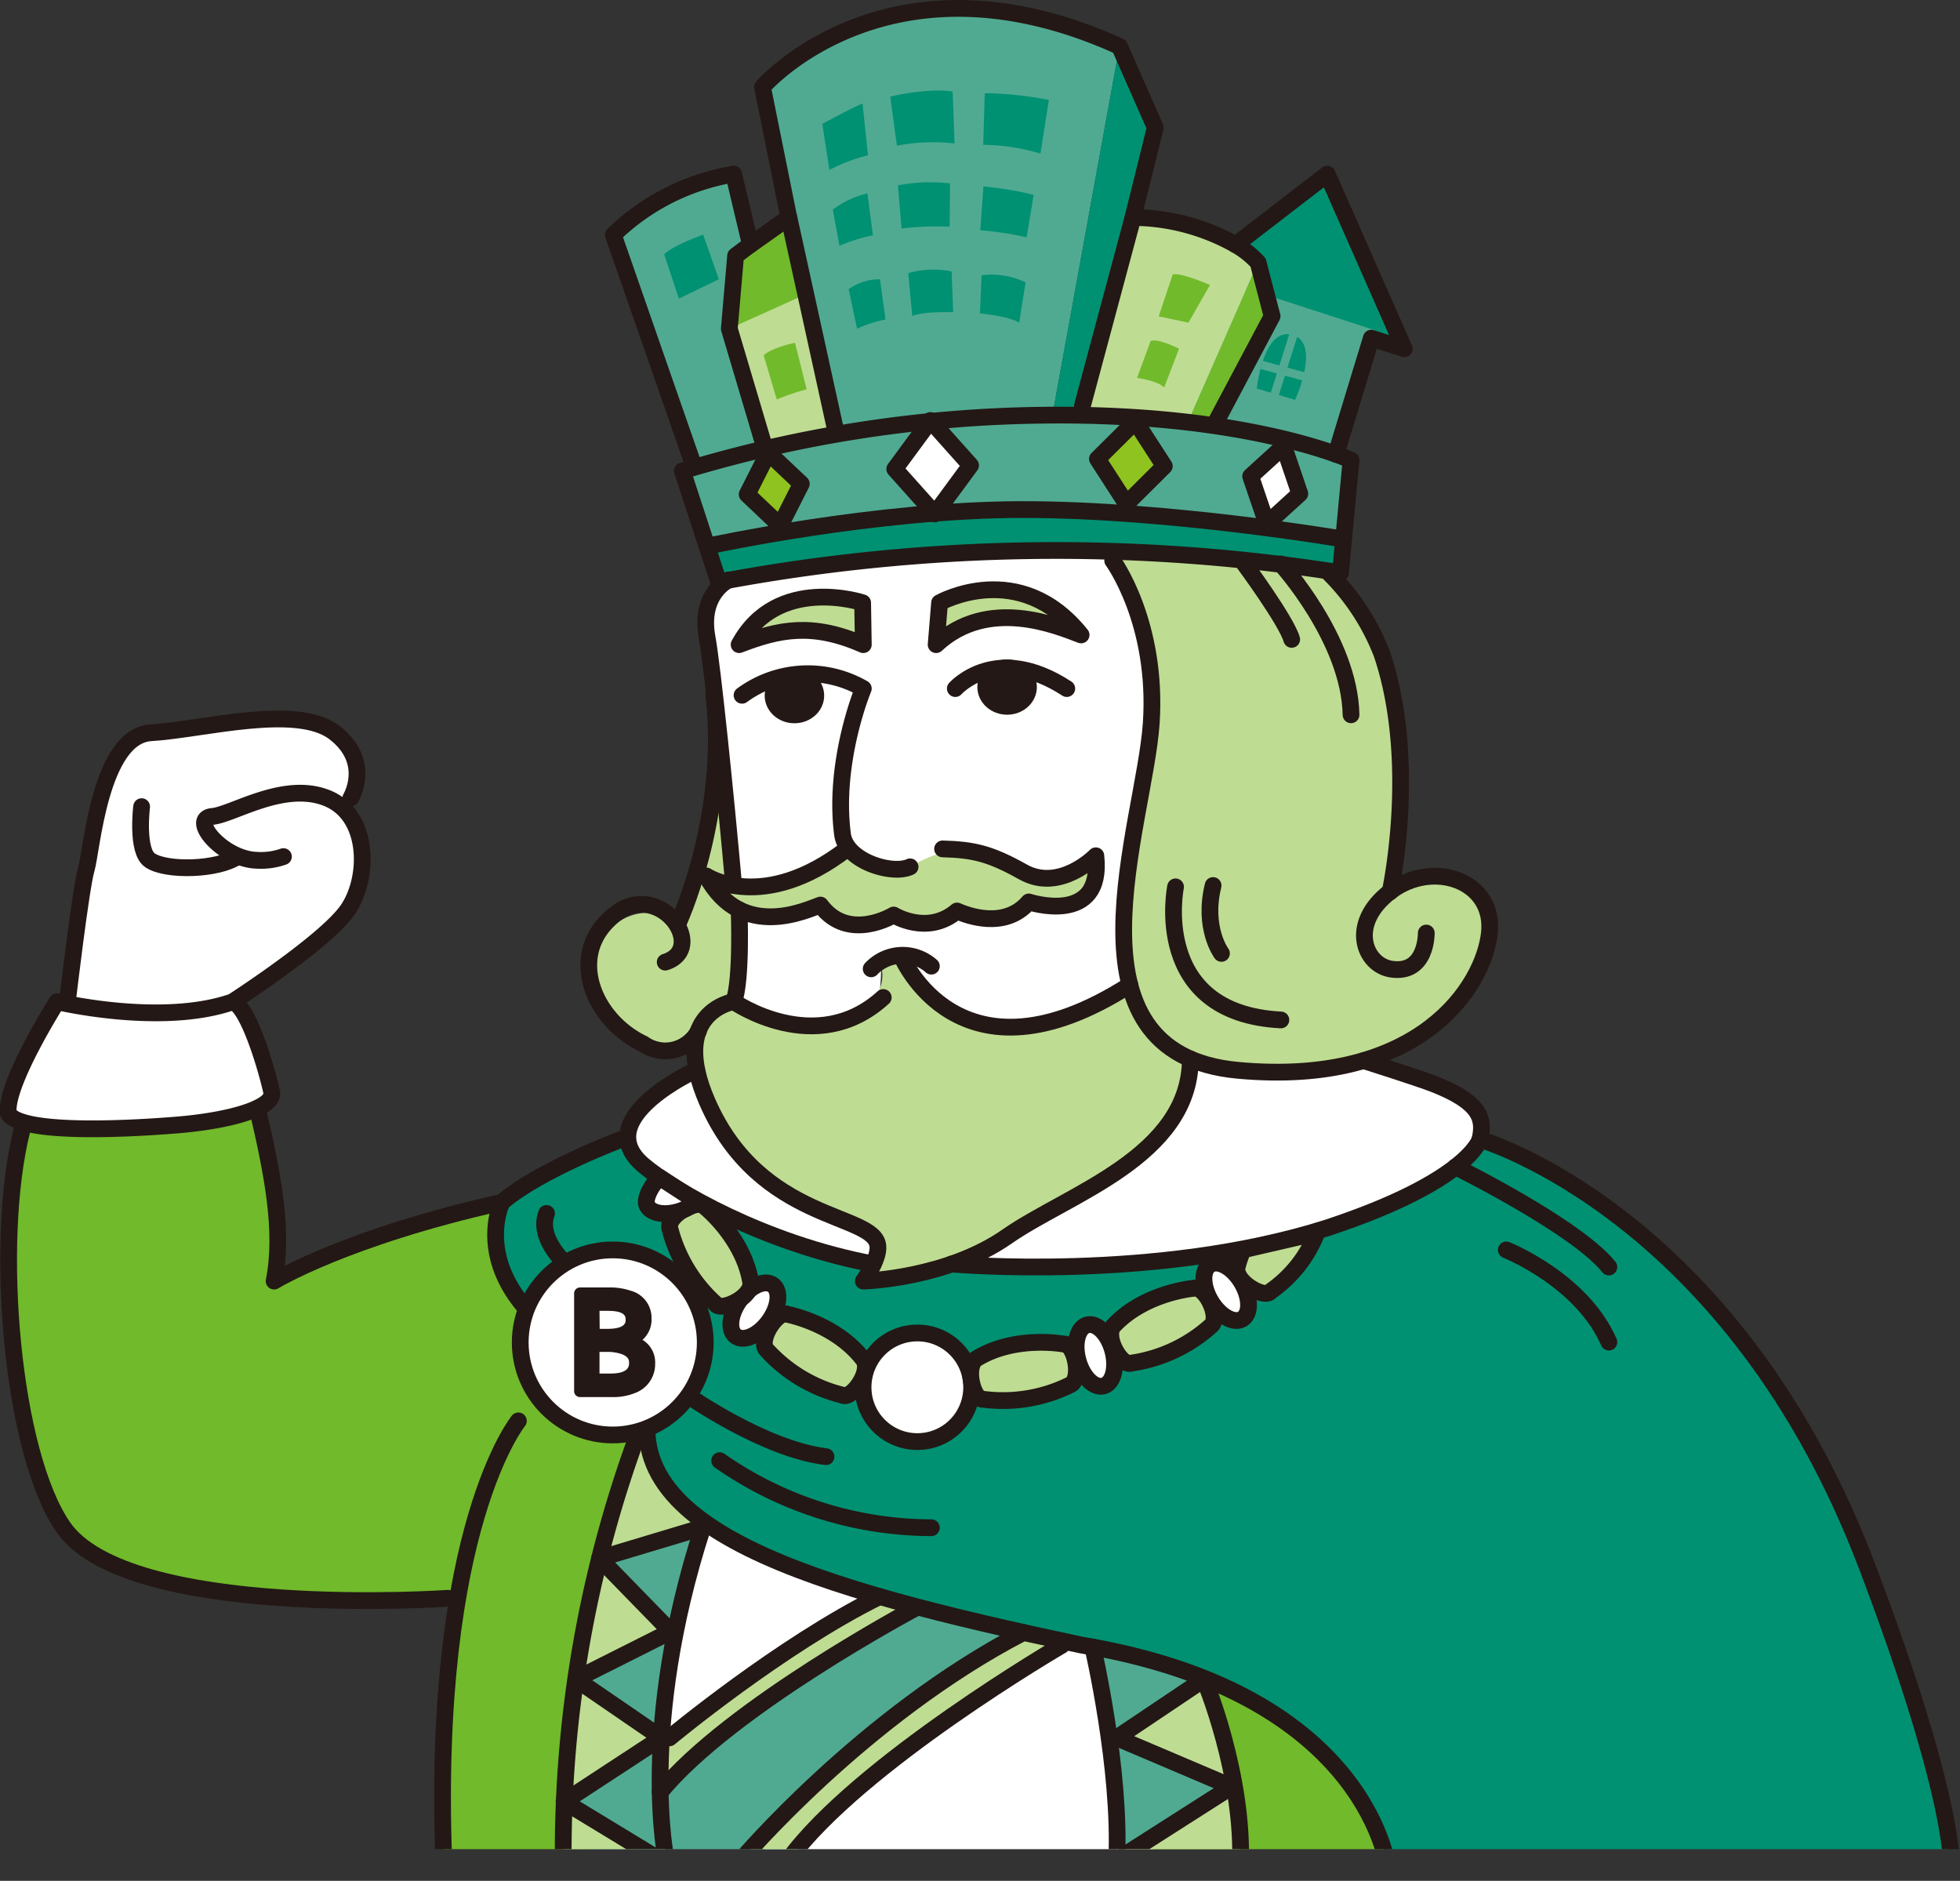 <svg xmlns="http://www.w3.org/2000/svg" xmlns:xlink="http://www.w3.org/1999/xlink" viewBox="0 0 233.89 224.42"><rect x="0" y="0" width="233.89" height="224.42" fill="#333333" stroke="none"/><defs><style>.cls-1,.cls-8,.cls-9{fill:none;}.cls-2{clip-path:url(#clip-path);}.cls-3{fill:#71ba2b;}.cls-11,.cls-4{fill:#fff;}.cls-12,.cls-5{fill:#bfdc93;}.cls-6{fill:#009172;}.cls-7{fill:#50aa92;}.cls-8{stroke:#50aa92;stroke-miterlimit:10;}.cls-10,.cls-11,.cls-12,.cls-14,.cls-9{stroke:#231815;stroke-linecap:round;stroke-linejoin:round;stroke-width:2px;}.cls-10,.cls-13{fill:#231815;}.cls-14{fill:#8fc31f;}</style><clipPath id="clip-path" transform="translate(-7.87 -13.29)"><rect class="cls-1" width="246.93" height="233.93"/></clipPath></defs><title>img_seminarlist_img01</title><g id="レイヤー_2" data-name="レイヤー 2"><g id="レイヤー_1-2" data-name="レイヤー 1"><g class="cls-2"><path class="cls-3" d="M83.93,189.64A5,5,0,0,0,85,187.1L67.78,156.74s-20.22,4.4-27.22,9.41a127.58,127.58,0,0,0-2-20.62s-24.82,2.84-28.09,2.63c-1.23,7.54-5,46.53,12.19,53.12C38.1,203.69,61.32,204,61.32,204l-.5,31.2H78.13S76.53,198.42,83.93,189.64Z" transform="translate(-7.87 -13.29)"/><path class="cls-4" d="M93.63,82.74s-1.46,3.75-.29,10.92,2,24.71,2,24.71l0,14.44s9.54,6.35,17.29,0a19.74,19.74,0,0,0,.35-4.86l3.41-.62s2.94,8.86,12.72,8.5,13.51-5,13.51-5-1-16.17,2.39-25.48c1.62-8.19-2.67-25.29-4.64-26.24C140.45,79.09,114.64,77,93.63,82.74Z" transform="translate(-7.87 -13.29)"/><path class="cls-5" d="M110.86,84.56V90.2s-9.12-3.66-14.42-.61C99.83,86.19,100.63,84.05,110.86,84.56Z" transform="translate(-7.87 -13.29)"/><path class="cls-5" d="M120.35,84.56l-.72,5s7.74-4.71,15.72-2.2C133,84.25,126.54,82.61,120.35,84.56Z" transform="translate(-7.87 -13.29)"/><path class="cls-6" d="M184.48,149.24s43.36,11.36,56.27,87.47c-9.32,0-67.15-1.48-67.15-1.48S170.19,211.4,130,208.08c-13.63-3.31-38.25-10.31-42.56-16.52-2.78-15.67-23.7-20.78-19.67-34.82A137.29,137.29,0,0,1,82,149.24Z" transform="translate(-7.87 -13.29)"/><path class="cls-5" d="M113.08,128.89s1.63,5.55-9.11,6.71c-6.08.25-8.55-2.79-8.55-2.79s-9.21,3.84-2.08,14.12c5.43,6.69,8.89,10.2,18.49,13.69,2.34,1.43-.94,5.53-.94,5.53s10.45,0,18.3-6.07c9.81-5.62,21.2-9.64,20.73-20.43-2.47-1.4-7.1-5.13-7.22-8.84-4.21,2.41-21.2,10.92-26.23-3.48C114.81,127.1,113.28,127.77,113.08,128.89Z" transform="translate(-7.87 -13.29)"/><path class="cls-5" d="M140.45,79.09s6.8,13.23,5,20-8.59,34.92,4.47,40.57c6.45,2.91,20,3,28.7-3.8s9.48-16.12,1.59-18.09c-3.38-1.65-6.28,1.95-6.28,1.95s4.81-21.21-6.1-38.07C160.72,80.58,146,78.43,140.45,79.09Z" transform="translate(-7.87 -13.29)"/><path class="cls-5" d="M93.75,104.39s-3.45,18.71-5,19.26c-3-3.15-10-1.22-10.58,6.27s9.49,8.81,11.17,8.23,4.13-5,6.12-5.34a71.82,71.82,0,0,0,.35-9.81s8.19-.51,9.83-1.67c3.25,3,9.05,1.1,9.05,1.1a7,7,0,0,0,6.78-.58c4.17,1.54,6.76,1.81,9.18-.94,3.86,2.4,7.56-2.26,8-5.44-3.78,2.29-7.81,3.09-13.77-.61-4.19-1-8.33,1.86-8.33,1.86s-4.89.29-7.54-2.16c-3,2.07-7.55,5.09-13.56,4.55C95.48,115.66,93.75,104.39,93.75,104.39Z" transform="translate(-7.87 -13.29)"/><path class="cls-4" d="M171,139.85s16,4.14,13.44,9.39-16.33,14.43-62.61,14.91c6.18-3.32,16.84-9.52,16.84-9.52s11.21-7,11.14-13.7C153.63,140.71,167.67,141.4,171,139.85Z" transform="translate(-7.87 -13.29)"/><path class="cls-4" d="M111.14,164.47s5.47-3.24-3.2-6.37c-8.43-3.13-14.64-8.49-16.73-16.56-2.66.72-11.26,5.41-6.56,10.77S111.14,164.47,111.14,164.47Z" transform="translate(-7.87 -13.29)"/><path class="cls-3" d="M173.6,235.23H145.48s-1.51-19.29-4.35-24.38c.25-1.86,8.79,1.62,19.08,7.15C170.54,226,173.6,235.23,173.6,235.23Z" transform="translate(-7.87 -13.29)"/><path class="cls-4" d="M40.32,143.61s-3.59-11.14-4.64-10.8c-1.27.4,13.15-9.93,13.74-11s3-7.34-.38-11.88c3.12-6.47-.88-11.85-9.21-10.89s-17.09.4-18.84,6.25-5.08,27.48-5.08,27.48S6,143.54,9.51,146.72C14.43,148,33.79,149.65,40.32,143.61Z" transform="translate(-7.87 -13.29)"/><path class="cls-7" d="M107.69,65.13,98.86,23.68s12-17,42.6-4.85l-8,44S116,62.15,107.69,65.13Z" transform="translate(-7.87 -13.29)"/><polygon class="cls-6" points="133.59 5.54 137.86 15.22 129.01 49.53 125.58 49.53 133.59 5.54"/><polygon class="cls-6" points="158.37 20.78 167.56 41.61 143.34 33.84 158.37 20.78"/><path class="cls-7" d="M172,52.71l-4.56,14.36s-19-3.53-19.64-3.6l6.33-16.56Z" transform="translate(-7.87 -13.29)"/><path class="cls-5" d="M143,39.23s12.79,2.08,15,5.39l-8,18.2-13.61-.39Z" transform="translate(-7.87 -13.29)"/><polygon class="cls-3" points="150.12 31.33 151.8 37.73 145.28 50.02 142.13 49.53 150.12 31.33"/><path class="cls-7" d="M95.42,34.07l6.51,31.74L91,68.35l-10-27S88.07,34,95.42,34.07Z" transform="translate(-7.87 -13.29)"/><polygon class="cls-5" points="94.3 25.94 87.78 30.52 87.2 39.8 90.98 52.52 99.66 51.09 94.3 25.94"/><path class="cls-6" d="M106,28.08s3.25-1.8,4.8-2.44l.65,6.18a20.23,20.23,0,0,0-4.61,1.75Z" transform="translate(-7.87 -13.29)"/><path class="cls-6" d="M114.1,24.81s4.48-1.07,7.45-.6l.23,6.2a22.86,22.86,0,0,0-6.88.26Z" transform="translate(-7.87 -13.29)"/><path class="cls-6" d="M125.38,24.41a42,42,0,0,1,7.65.81l-1,6.4a24.39,24.39,0,0,0-6.83-1.05Z" transform="translate(-7.87 -13.29)"/><path class="cls-6" d="M125.22,35.54a40.07,40.07,0,0,1,6,1l-.84,5.07a37.61,37.61,0,0,0-5.53-.84Z" transform="translate(-7.87 -13.29)"/><path class="cls-6" d="M121.24,35.18a20,20,0,0,0-6.22.23l.43,5.15a34.26,34.26,0,0,1,5.74-.22Z" transform="translate(-7.87 -13.29)"/><path class="cls-6" d="M111.38,36.36l.66,5a22.58,22.58,0,0,0-4,1.25l-.79-4.31A11.27,11.27,0,0,1,111.38,36.36Z" transform="translate(-7.87 -13.29)"/><path class="cls-6" d="M116.25,45.88a10.82,10.82,0,0,1,5.18-.2l.18,4.87s-3.51-.15-4.88.45Z" transform="translate(-7.87 -13.29)"/><path class="cls-6" d="M112.88,46.61l.66,4.81a14.7,14.7,0,0,0-3.4,1.09l-1-4.72A6.43,6.43,0,0,1,112.88,46.61Z" transform="translate(-7.87 -13.29)"/><path class="cls-6" d="M125,46.14l-.19,4.55s3.37.3,4.68,1.1l.77-4.8A9.23,9.23,0,0,0,125,46.14Z" transform="translate(-7.87 -13.29)"/><path class="cls-6" d="M157.84,59.65,162.42,61s3.14-6.8-.33-7.76S157.84,59.65,157.84,59.65Z" transform="translate(-7.87 -13.29)"/><line class="cls-8" x1="154.52" y1="39.4" x2="151.91" y2="47.68"/><line class="cls-8" x1="156.21" y1="45.09" x2="150.54" y2="43.54"/><path class="cls-3" d="M149.69,51.79l2.57-4.5s-3.51-1.53-4.45-1.25l-1.67,5Z" transform="translate(-7.87 -13.29)"/><path class="cls-3" d="M146.79,59.53l1.77-4.63s-2.42-1.26-3.38-.93l-1.62,4.41S146.06,58.72,146.79,59.53Z" transform="translate(-7.87 -13.29)"/><path class="cls-3" d="M99,55.68l1.48,5,.09.28a24.13,24.13,0,0,1,3.56-1.21l-1.39-5.56S100.05,54.73,99,55.68Z" transform="translate(-7.87 -13.29)"/><polygon class="cls-3" points="87.03 39.22 95.87 35.24 94.19 26.18 87.78 30.52 87.03 39.22"/><path class="cls-6" d="M87.13,43.64l1.75,5.28,4.77-2.31-1.87-5.32S88.16,42.56,87.13,43.64Z" transform="translate(-7.87 -13.29)"/><path class="cls-7" d="M89.77,69.33l2.52,9.13a168.1,168.1,0,0,1,30.54-4.16c17.15-.76,45.36,3.32,45.36,3.32l.9-9.42S150,61.06,123.31,63.31,89.77,69.33,89.77,69.33Z" transform="translate(-7.87 -13.29)"/><path class="cls-6" d="M92.29,78.46l1.34,4.28s36.93-7.38,74.2-1.1l.36-4S127.36,69.47,92.29,78.46Z" transform="translate(-7.87 -13.29)"/><path class="cls-4" d="M85.6,187.1s6.06,12.24,26.5,16.47L78,228.26S76.52,195.56,85.6,187.1Z" transform="translate(-7.87 -13.29)"/><path class="cls-4" d="M98.23,235.23h47.25s-.42-18.27-4.35-24.38A60.12,60.12,0,0,0,131.7,209S105.16,224.41,98.23,235.23Z" transform="translate(-7.87 -13.29)"/><path class="cls-7" d="M135.15,209s-19.84,13.37-33.21,26.2H78.13l-.14-7s22.69-18.13,34.11-24.69C112.1,203.57,130.7,208.23,135.15,209Z" transform="translate(-7.87 -13.29)"/><path class="cls-5" d="M75.08,235.23s.22-34.36,9-49.81c2.86.12,3.41,6.14,3.41,6.14L93,195.78s-7.69.88-5.64,39.45Z" transform="translate(-7.87 -13.29)"/><path class="cls-5" d="M141.13,235.23h14.75s-1.39-20.72-4.32-21.58c-2.28-.86-12.85-2.8-12.85-2.8S141.67,226.58,141.13,235.23Z" transform="translate(-7.87 -13.29)"/><path class="cls-7" d="M90.79,196.28l-10.37,3.14L88,207.68l-10,6,7.84,7-9.36,7.61,10.33,7S85.69,208.2,90.79,196.28Z" transform="translate(-7.87 -13.29)"/><path class="cls-7" d="M138.27,209.6s3.36,14.55,2.92,24.33a109.46,109.46,0,0,0,13.41-7.45L142,220.36l9.53-6.71S139.66,209.63,138.27,209.6Z" transform="translate(-7.87 -13.29)"/><path class="cls-5" d="M135.15,209s-21.12,12.24-33.21,26.2H96.29s17.84-21.07,33.72-27.15Z" transform="translate(-7.87 -13.29)"/><path class="cls-5" d="M117.34,205.19l-5.24-1.62S91,216.5,87.11,221l0,6.12S101.19,211.76,117.34,205.19Z" transform="translate(-7.87 -13.29)"/><path class="cls-9" d="M94.81,82.49s-3.53,1.61-2.56,6.88c.64,3.43,2.26,19.27,3.17,29.58" transform="translate(-7.87 -13.29)"/><path class="cls-9" d="M116.47,116.72c-2.1,1-7.64-.65-8.06-3.87-1.14-8.73,2.48-17.4,2.48-17.4a13.26,13.26,0,0,0-14.47.8" transform="translate(-7.87 -13.29)"/><path class="cls-9" d="M119.58,90.21l.41-5s9.52-5.36,16.89,3.84C134.08,88,125.8,84.42,119.58,90.21Z" transform="translate(-7.87 -13.29)"/><path class="cls-9" d="M110.89,90.21l-.08-5s-10.21-3.38-14.74,5C100.86,88.37,104.78,87.54,110.89,90.21Z" transform="translate(-7.87 -13.29)"/><path class="cls-9" d="M140.65,80.18s5.4,7.31,4.6,19.39S133.83,139,155.6,141s29.3-10.07,30-16.35-6.73-8.85-11.8-5-3.14,8.8.11,9.28c4.24.62,4.16-4.31,4.16-4.31" transform="translate(-7.87 -13.29)"/><path class="cls-9" d="M173.76,119.71s3.39-15.48-1-28.43a27.61,27.61,0,0,0-6.46-9.78" transform="translate(-7.87 -13.29)"/><path class="cls-9" d="M169.09,68.2l-1.26,13.44a217.17,217.17,0,0,0-74.2,1.1L89.3,69.48a154.1,154.1,0,0,1,43.12-6.65C156.89,62.53,169.09,68.2,169.09,68.2Z" transform="translate(-7.87 -13.29)"/><path class="cls-9" d="M120.35,114.58c3.71.1,5.68.56,9.58,2.74,4.43,2.51,8.71-1.92,8.71-1.92.94,8.46-8,5.51-8,5.51-2.87,3.36-7.44,1.58-8.57,1.08-3.51,3-7.56.48-7.56.48s-5.42,3.33-8.74-1.19c-1.46.49-9.34,4.4-13.61-3.47,0,0,6.74,4.52,16.8-3.25" transform="translate(-7.87 -13.29)"/><path class="cls-9" d="M111.83,128.89a5.18,5.18,0,0,1,7.18-.32" transform="translate(-7.87 -13.29)"/><path class="cls-9" d="M121.87,95.45s4.86-5.51,13.3,0" transform="translate(-7.87 -13.29)"/><ellipse class="cls-10" cx="120.18" cy="81.98" rx="2.55" ry="2.3"/><ellipse class="cls-10" cx="94.8" cy="83" rx="2.55" ry="2.3"/><path class="cls-9" d="M168.19,77.62s-20.62-3.53-38.26-3.53-37.64,4.37-37.64,4.37" transform="translate(-7.87 -13.29)"/><path class="cls-9" d="M90.7,69,81.06,41.32a26.88,26.88,0,0,1,14.36-7.25l2,8.42L102,39.25,98.86,23.68s15-17.37,42.6-4.85l4.27,9.68-2.66,10.73a25.3,25.3,0,0,1,12.25,3.25l10.93-8.42,9.19,20.83-3.93-1.26-4.22,13.85" transform="translate(-7.87 -13.29)"/><path class="cls-10" d="M96.07,121.85s.34,8.38-.65,11" transform="translate(-7.87 -13.29)"/><path class="cls-9" d="M149.92,139.65c-.08,11.68-14.62,16.11-21.87,21.18s-17.16,5.32-17.16,5.32,1.9-2.56,1.74-4.19c-.39-4-14-2.71-20.34-17.16-4.71-10.76,3.13-12,3.13-12s9.81,6.84,17.85-.49" transform="translate(-7.87 -13.29)"/><path class="cls-9" d="M115.42,127.33s6.81,16.59,27.28,3.48" transform="translate(-7.87 -13.29)"/><path class="cls-9" d="M69.73,182.83s-10.36,12.71-8.91,52.4" transform="translate(-7.87 -13.29)"/><path class="cls-9" d="M82,149.24s-9.72,3.63-14.23,7.5c0,0-6.46,12.95,18.27,22.08-6.28,16.94,19.06,24,50.83,30.75,34.87,5.8,36.72,27.14,36.72,27.14" transform="translate(-7.87 -13.29)"/><path class="cls-9" d="M38.58,145.53c1.82,7.8,3.18,14.65,2,20.62,0,0,8.53-5.23,27.22-9.41" transform="translate(-7.87 -13.29)"/><path class="cls-9" d="M35.68,132.81c-8.49,3-21,0-21,0s-6.29,9.93-5.81,13.34c1.44,2.43,13.42,1.92,20.06,1.38s11.72-2.11,11.36-3.92-2.63-10.13-4.64-10.8c0,0,11.16-7.2,13.74-11S52,110.52,46.84,108.5s-11.2,2-13.65,2.21c-2.79.29,1.29,5.14,5.36,5.23a8.05,8.05,0,0,0,3.14-.44" transform="translate(-7.87 -13.29)"/><path class="cls-9" d="M61.32,204s-38.16,2.64-45.89-8.47c-6.11-8.78-8.34-33.83-4.94-47.4" transform="translate(-7.87 -13.29)"/><path class="cls-9" d="M15.91,132.81s1.61-13.69,2.26-15.82,1.61-15.91,7.73-16.27,17.4-3.51,21.91,0,1.93,7.78,1.93,7.78" transform="translate(-7.87 -13.29)"/><path class="cls-9" d="M24.77,109.54s-.65,5.29,1,6.4c1.93,1.33,8.11,1.16,10.42-.44" transform="translate(-7.87 -13.29)"/><path class="cls-9" d="M184.48,149.24s30.19,8.7,46.21,51c11,28.94,10.06,36.51,10.06,36.51" transform="translate(-7.87 -13.29)"/><path class="cls-9" d="M93.75,187.58a44.36,44.36,0,0,0,25.26,8" transform="translate(-7.87 -13.29)"/><path class="cls-9" d="M90,179.83s9.08,6.38,16.44,7.27" transform="translate(-7.87 -13.29)"/><path class="cls-9" d="M148.15,119.11s-3.06,15.08,12.57,15.88" transform="translate(-7.87 -13.29)"/><path class="cls-9" d="M153.63,127.05s-2.25-3-1-8.1" transform="translate(-7.87 -13.29)"/><path class="cls-9" d="M160.72,80.58s8.2,9,8.37,18" transform="translate(-7.87 -13.29)"/><path class="cls-9" d="M156.37,80.58s5,6.77,5.64,9" transform="translate(-7.87 -13.29)"/><path class="cls-9" d="M87.25,128.09c4.88-1.51,0-9.14-5.24-6.24-6.9,4.48-3.71,13,2.64,16a4.5,4.5,0,0,0,6.56-1.52" transform="translate(-7.87 -13.29)"/><path class="cls-9" d="M88.71,123.65s6-12.65,4.36-27.36" transform="translate(-7.87 -13.29)"/><path class="cls-9" d="M91,140.93s-12.89,5.82-6.37,11.38c3.59,3.05,14.42,9.35,27.45,11.8" transform="translate(-7.87 -13.29)"/><path class="cls-9" d="M121.43,164.11s24.33,2.21,44.82-4.31c16.86-5.56,18.23-10.56,18.23-10.56.56-2.49.05-4.42-5.48-6.6-1.75-.69-8.38-2.79-8.38-2.79" transform="translate(-7.87 -13.29)"/><polyline class="cls-9" points="89.54 29.2 87.78 30.52 87.03 39.23 90.98 52.52"/><path class="cls-9" d="M155.32,42.49A11,11,0,0,1,158,44.62l1.67,6.4-6.52,12.29" transform="translate(-7.87 -13.29)"/><line class="cls-9" x1="94.14" y1="25.95" x2="99.66" y2="51.09"/><line class="cls-9" x1="135.2" y1="25.95" x2="129.17" y2="48.41"/><path class="cls-9" d="M75.3,164s-3.33-3-2.21-5.92" transform="translate(-7.87 -13.29)"/><path class="cls-9" d="M181.57,152.52s14.42,7.12,18.29,11.95" transform="translate(-7.87 -13.29)"/><path class="cls-9" d="M187.62,162.43s9,3.57,12.24,11" transform="translate(-7.87 -13.29)"/><path class="cls-9" d="M87.37,235.23S84,219.4,91.73,195.54l-12.32,3.7,8.5,8.72-11.32,5.69,10.21,7-11.62,7.61,11.53,7" transform="translate(-7.87 -13.29)"/><path class="cls-9" d="M75.08,235.23A144.37,144.37,0,0,1,84,184.39" transform="translate(-7.87 -13.29)"/><path class="cls-9" d="M138.27,209.81s3.38,14.47,2.86,25.42" transform="translate(-7.87 -13.29)"/><path class="cls-9" d="M155.88,236.07c.51-10.95-4.32-22.42-4.32-22.42l-10.43,7,13.71,5.83-13.71,8.75" transform="translate(-7.87 -13.29)"/><path class="cls-9" d="M87.76,220.65s13.29-11.05,25.08-16.86" transform="translate(-7.87 -13.29)"/><path class="cls-9" d="M134.58,209.6s-24.28,14.14-32.64,25.63" transform="translate(-7.87 -13.29)"/><path class="cls-9" d="M117.09,205.19S95,216.94,86.65,227.13" transform="translate(-7.87 -13.29)"/><path class="cls-9" d="M96.29,235.23S110.86,218,130,208.08" transform="translate(-7.87 -13.29)"/><circle class="cls-11" cx="109.47" cy="165.53" r="6.48"/><ellipse class="cls-11" cx="138.57" cy="175.04" rx="2.15" ry="3.77" transform="translate(-48.3 28.33) rotate(-14.94)"/><ellipse class="cls-11" cx="154.21" cy="167.41" rx="2.15" ry="3.77" transform="translate(-71.44 87.93) rotate(-30.44)"/><path class="cls-12" d="M135.64,178.5c.51-.24.83-1.25.61-2.58s-.86-2.34-1.42-2.25c0,0-5.8-1.11-10.45,1.75-.48.29-.83,1.25-.61,2.58s.86,2.34,1.42,2.25A18.07,18.07,0,0,0,135.64,178.5Z" transform="translate(-7.87 -13.29)"/><path class="cls-12" d="M152.43,171.44c.42-.37.46-1.42-.11-2.65s-1.46-2-2-1.78c0,0-5.88.49-9.59,4.5-.39.41-.47,1.43.11,2.65s1.46,2,2,1.78A18.05,18.05,0,0,0,152.43,171.44Z" transform="translate(-7.87 -13.29)"/><path class="cls-12" d="M165,160.39a15.34,15.34,0,0,1-5.53,7c-.33.46-1.49.19-2.59-.6s-1.52-1.71-1.39-2.26a11.93,11.93,0,0,1,.73-2.11Z" transform="translate(-7.87 -13.29)"/><ellipse class="cls-11" cx="97.89" cy="169.69" rx="3.77" ry="2.15" transform="translate(-104.89 136.72) rotate(-54.26)"/><path class="cls-12" d="M99.32,174.32c-.39-.42-.32-1.47.38-2.63s1.65-1.87,2.14-1.57c0,0,5.8,1.08,9.09,5.44.34.45.31,1.47-.38,2.63s-1.66,1.86-2.14,1.57A18.05,18.05,0,0,1,99.32,174.32Z" transform="translate(-7.87 -13.29)"/><path class="cls-12" d="M87.79,159.81c-.15-.54.4-1.44,1.56-2.14s2.33-.88,2.63-.39c0,0,4.62,3.67,5.48,9.06.09.56-.4,1.45-1.56,2.15s-2.34.87-2.63.39A18.12,18.12,0,0,1,87.79,159.81Z" transform="translate(-7.87 -13.29)"/><path class="cls-11" d="M86.61,153.79c-.94.76-1.85,2.5-1.56,3.25.44,1.11,2.36,1.39,4.3.63a6.1,6.1,0,0,0,1.7-1Z" transform="translate(-7.87 -13.29)"/><circle class="cls-11" cx="73.12" cy="160.18" r="11.04"/><path class="cls-13" d="M84.54,173.16a3.23,3.23,0,0,0,1.08-2.56,3.35,3.35,0,0,0-2.48-3.3,7.84,7.84,0,0,0-2.67-.39H77.09a.71.71,0,0,0-.71.71v11.66a.71.71,0,0,0,.71.71h3.83a6.89,6.89,0,0,0,2.69-.47A3.67,3.67,0,0,0,86.05,176,3.15,3.15,0,0,0,84.54,173.16Zm-5.13-3.46h1c2.12,0,2.12.73,2.12,1.05s0,1.1-2.21,1.1h-.89Zm1.32,7.48H79.41V174.6h1a5,5,0,0,1,1.6.25c.82.29.93.67.93,1.05S82.91,177.18,80.73,177.18Z" transform="translate(-7.87 -13.29)"/><polygon class="cls-14" points="95.62 57.73 93.1 62.72 89.16 58.99 91.68 54.01 95.62 57.73"/><polygon class="cls-11" points="155.11 58.91 151.17 62.5 149.24 56.83 153.18 53.24 155.11 58.91"/><polygon class="cls-14" points="138.94 55.62 134.42 60.12 130.96 54.76 135.48 50.27 138.94 55.62"/><polygon class="cls-11" points="115.82 55.53 111.56 61.32 106.77 55.96 111.03 50.17 115.82 55.53"/></g></g></g></svg>